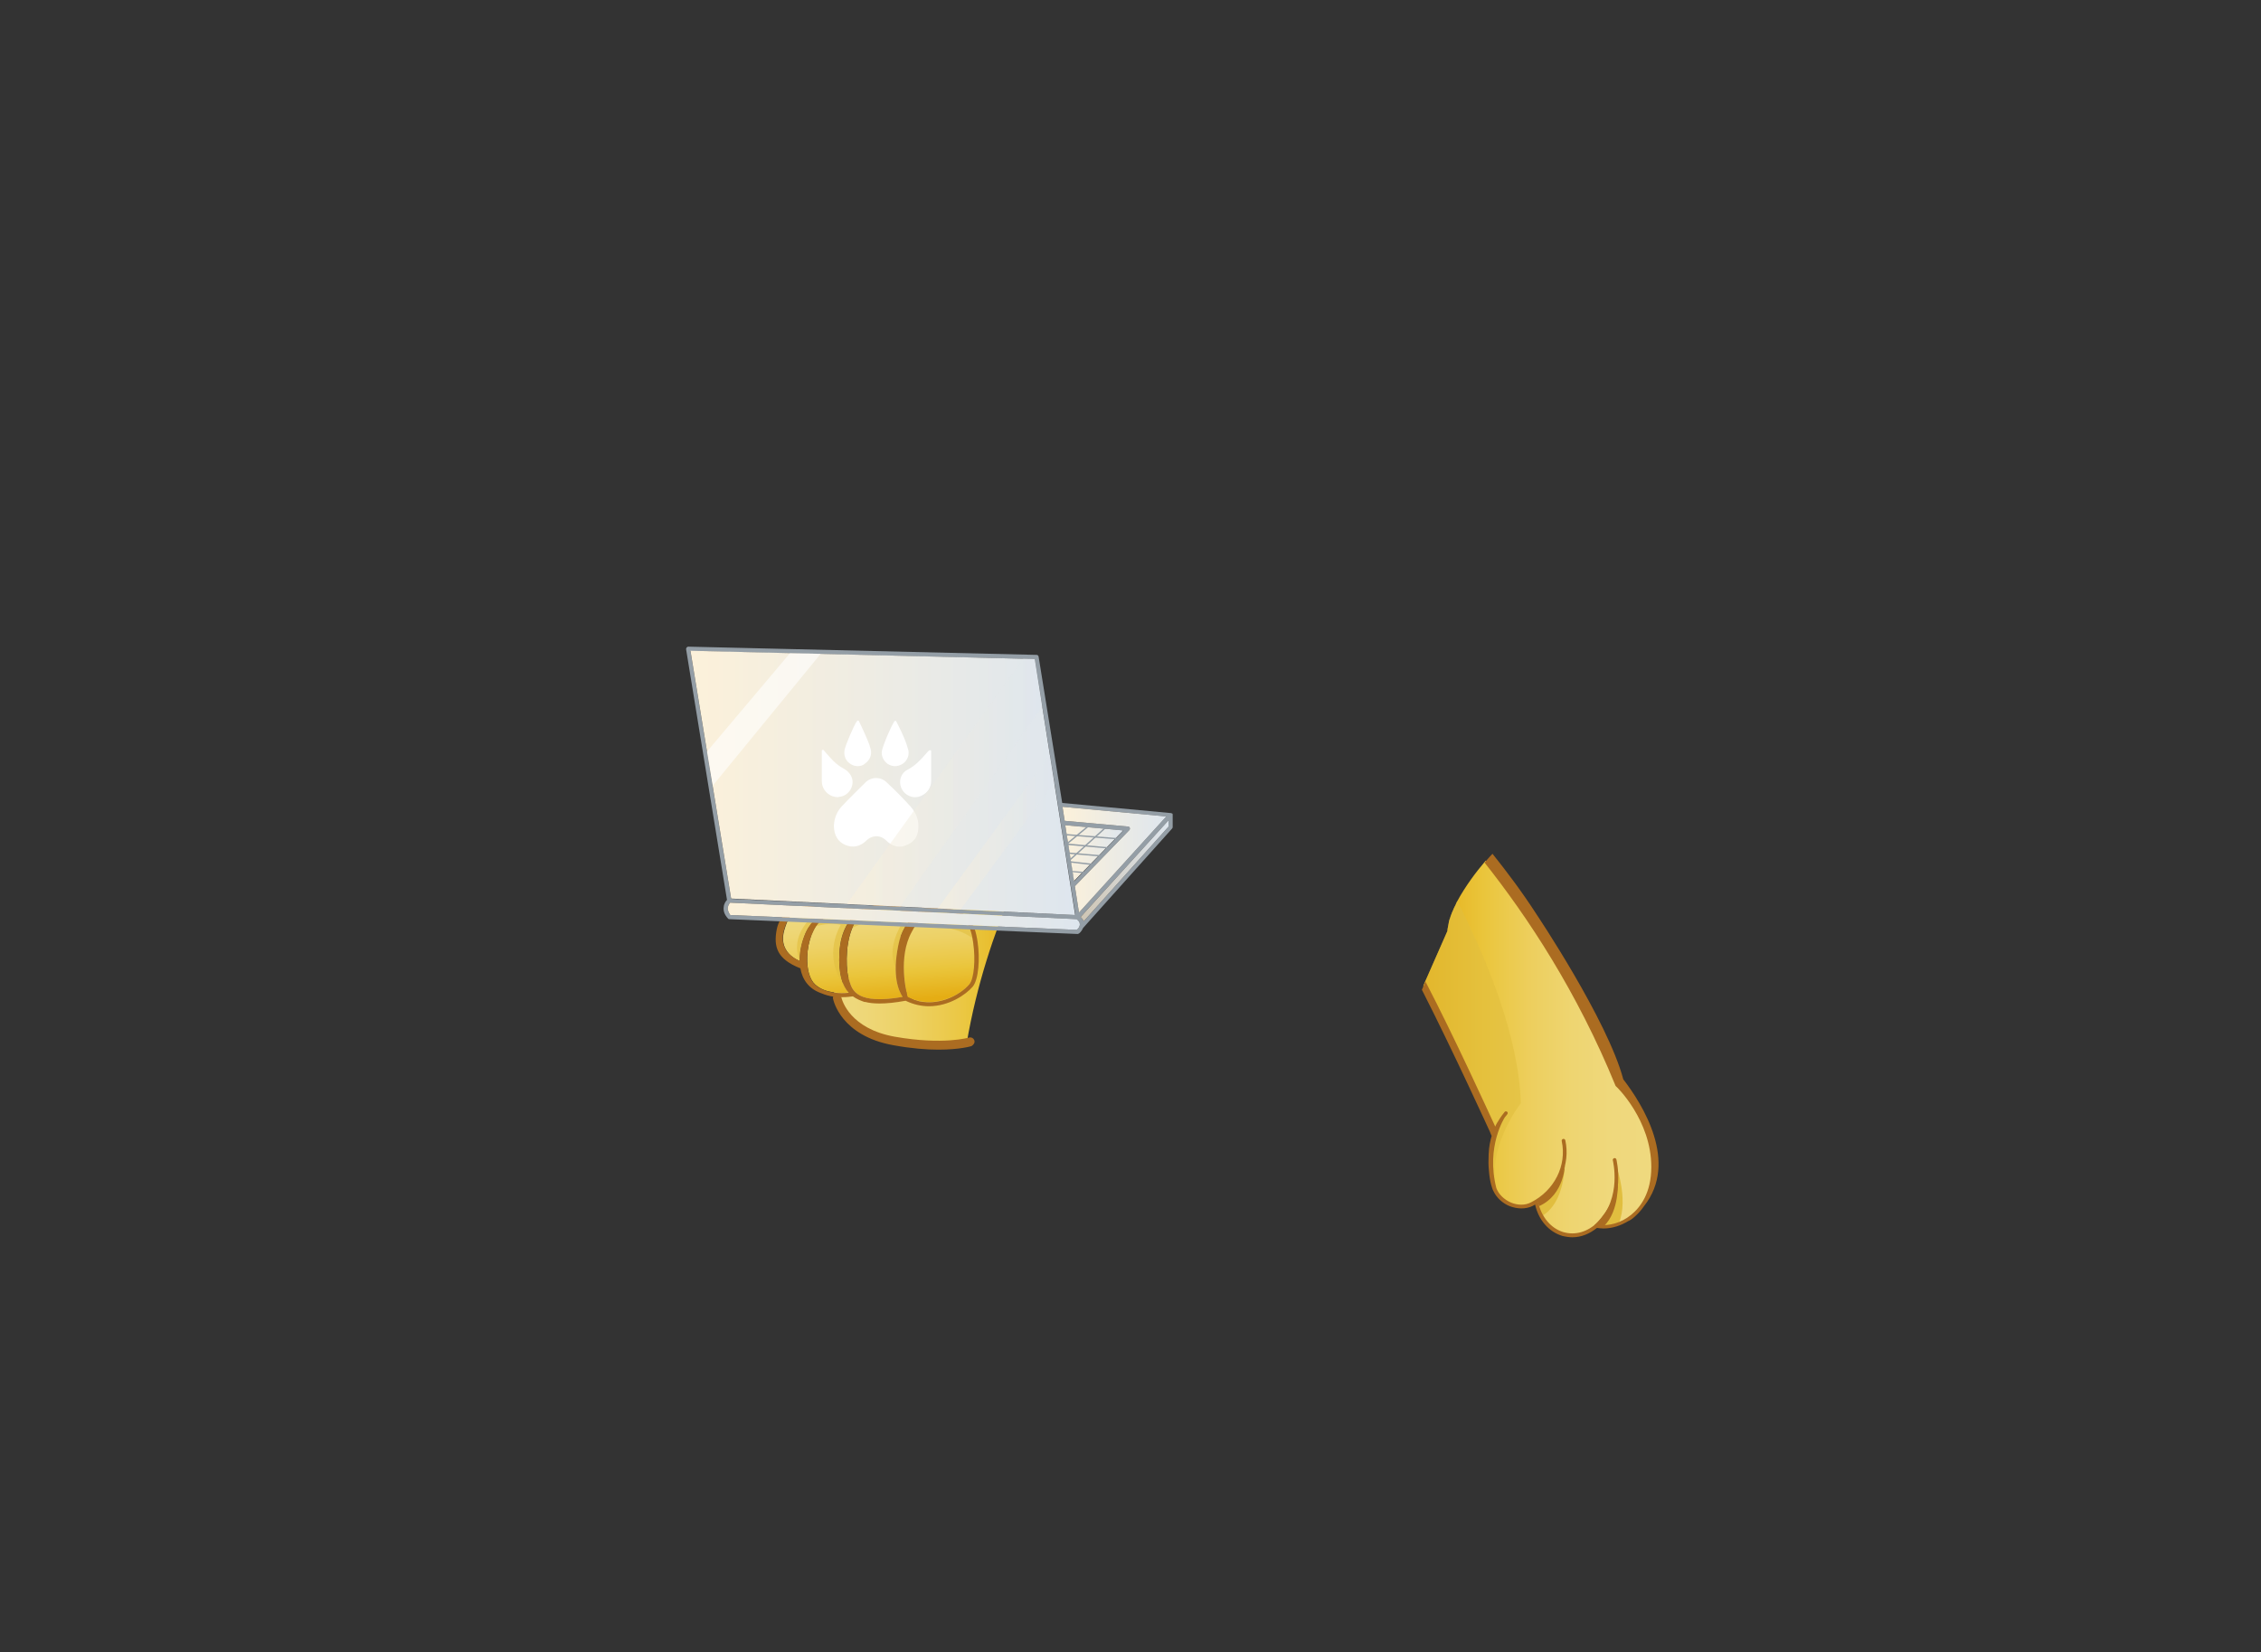 <?xml version="1.0" encoding="utf-8"?>
<!-- Generator: Adobe Illustrator 21.0.0, SVG Export Plug-In . SVG Version: 6.00 Build 0)  -->
<svg version="1.1" id="圖層_1" xmlns="http://www.w3.org/2000/svg" xmlns:xlink="http://www.w3.org/1999/xlink" x="0px" y="0px"
	 viewBox="0 0 822.9 601.4" style="enable-background:new 0 0 822.9 601.4;" xml:space="preserve">
<rect x="0" y="0" width="822.9" height="601.4" fill="#333333" stroke="none"/>
<style type="text/css">
	.st0{fill:url(#SVGID_1_);}
	.st1{fill:#AB6C21;}
	.st2{fill:url(#SVGID_2_);}
	.st3{fill:url(#SVGID_3_);}
	.st4{fill:url(#SVGID_4_);}
	.st5{fill:url(#SVGID_5_);}
	.st6{opacity:0.6;fill:#E1BE3F;}
	.st7{fill:#949EA6;}
	.st8{fill:url(#SVGID_6_);}
	.st9{fill:url(#SVGID_7_);}
	.st10{fill:url(#SVGID_8_);}
	.st11{fill:url(#SVGID_9_);}
	.st12{fill:url(#SVGID_10_);}
	.st13{fill:#FFFFFF;}
	.st14{opacity:0.5;fill:url(#SVGID_11_);}
	.st15{opacity:0.5;fill:url(#SVGID_12_);}
	.st16{opacity:0.6;fill:#FFFFFF;}
	.st17{fill:url(#SVGID_13_);}
	.st18{fill:#E1BE3F;}
	.st19{fill:url(#SVGID_14_);}
	.st20{fill:#66411D;}
	.st21{fill:url(#SVGID_15_);}
	.st22{fill:#D9B974;}
	.st23{fill:#DCBF93;}
	.st24{fill:url(#SVGID_16_);}
	.st25{fill:url(#SVGID_17_);}
	.st26{fill:url(#SVGID_18_);}
	.st27{fill:url(#SVGID_19_);}
	.st28{fill:#8C5924;}
	.st29{fill:url(#SVGID_20_);}
	.st30{fill:url(#SVGID_21_);}
	.st31{fill:url(#SVGID_22_);}
	.st32{fill:url(#SVGID_23_);}
	.st33{fill:#F4E3A5;}
	.st34{fill:#DEB87D;}
	.st35{fill:url(#SVGID_24_);}
	.st36{fill:url(#SVGID_25_);}
	.st37{fill:#3F210F;}
	.st38{opacity:0.25;fill:#E1BE3F;}
	.st39{opacity:0.5;fill:#E1BE3F;}
	.st40{fill:#F8E5A9;}
	.st41{fill:#DDBC90;}
	.st42{opacity:0.4;fill:#E1BE3F;}
	.st43{fill:#875424;}
	.st44{fill:#3F210E;}
	.st45{fill:#C88E2C;}
	.st46{fill:#AC7327;}
	.st47{fill:#814323;}
	.st48{fill:#D7C6A6;}
	.st49{fill:url(#SVGID_26_);}
	.st50{fill:#4A1E0E;}
	.st51{fill:#3A1D13;}
	.st52{fill:url(#SVGID_27_);}
	.st53{fill:#EAA593;}
	.st54{fill:url(#SVGID_28_);}
	.st55{fill:url(#SVGID_29_);}
	.st56{fill:#D59543;}
	.st57{opacity:0.6;fill:#D59543;}
	.st58{fill:url(#SVGID_30_);}
	.st59{fill:url(#SVGID_31_);}
	.st60{fill:url(#SVGID_32_);}
</style>
<g>
	<g>
		<linearGradient id="SVGID_1_" gradientUnits="userSpaceOnUse" x1="304.099" y1="345.874" x2="376.323" y2="345.874">
			<stop  offset="0" style="stop-color:#EFD97F"/>
			<stop  offset="0.149" style="stop-color:#EED778"/>
			<stop  offset="0.364" style="stop-color:#EDD165"/>
			<stop  offset="0.617" style="stop-color:#EBC846"/>
			<stop  offset="0.695" style="stop-color:#EAC53B"/>
			<stop  offset="1" style="stop-color:#E5AD14"/>
		</linearGradient>
		<path class="st0" d="M368.2,324.8c-1.8-3.5-6.1-10.2-13.6-13.3l-8.4,10.7l-12.1,13.6l-16.9,14l-13.8,10.3c0,0,0.8,13.3,16.9,17.5
			c12.4,3.2,25.9,2.7,31.5,2.3C355.5,358.1,362,339.3,368.2,324.8z"/>
		<path class="st1" d="M354.6,378.7c-0.3-0.8-1.1-1.2-1.9-1c-0.1,0-9.3,2.8-27-0.3c-16.3-2.9-19.2-13.1-19.5-14.4l-0.5-0.5l-0.7,0
			l-1.3-0.3l-0.5,0.7c-0.1,0.2-0.1,0.4,0,0.7c0.1,0.5,2.8,13.5,22,16.9c6.6,1.2,12,1.6,16.3,1.6c7.8,0,11.8-1.2,12.1-1.3
			C354.4,380.3,354.9,379.5,354.6,378.7z"/>
		<path class="st1" d="M355.8,308.8L355.8,308.8l-3.2,1c0,0-15.4,17.9-18.5,22.7l0.7,0.3l3.3-0.3l2.9-1.4l14.7-18.3l1.1-1.4l0.3-1.6
			C357.3,309.7,356.9,308.2,355.8,308.8z"/>
		<path class="st1" d="M329.5,359c0,0,0.5,5,4.9,5.4l-0.6,0.8l-4.1-1.5L329.5,359z"/>
		<linearGradient id="SVGID_2_" gradientUnits="userSpaceOnUse" x1="340.097" y1="329.228" x2="342.764" y2="363.005">
			<stop  offset="0" style="stop-color:#EFD97F"/>
			<stop  offset="0.149" style="stop-color:#EED778"/>
			<stop  offset="0.364" style="stop-color:#EDD165"/>
			<stop  offset="0.617" style="stop-color:#EBC846"/>
			<stop  offset="0.695" style="stop-color:#EAC53B"/>
			<stop  offset="1" style="stop-color:#E5AD14"/>
		</linearGradient>
		<path class="st2" d="M354.2,343.1c0.9,6.2,0.3,13.1-1.4,15.1c-3.1,3.7-12.6,9.6-22.5,4.7c-0.5-2.1-3.5-14.6,1.5-23.7
			c1.1-2,2.3-3.6,3.7-4.7c4.9-4.1,11-2.7,15.1,0C352.2,335.5,353.5,338.7,354.2,343.1z"/>
		<linearGradient id="SVGID_3_" gradientUnits="userSpaceOnUse" x1="319.453" y1="330.851" x2="322.12" y2="364.629">
			<stop  offset="0" style="stop-color:#EFD97F"/>
			<stop  offset="0.149" style="stop-color:#EED778"/>
			<stop  offset="0.364" style="stop-color:#EDD165"/>
			<stop  offset="0.617" style="stop-color:#EBC846"/>
			<stop  offset="0.695" style="stop-color:#EAC53B"/>
			<stop  offset="1" style="stop-color:#E5AD14"/>
		</linearGradient>
		<path class="st3" d="M315.7,331.9c6.9-2.7,13.8,0,17.1,1.6c-2.5,2-4.9,5.4-5.9,10.8c-2.2,11,0.1,16.3,1.6,18.6
			c-16.6,2.9-18.3-2.4-19.3-5.6c-0.1-0.4-0.2-0.7-0.3-1c-0.8-2-1.6-11.7,1.3-18.5C311.4,334.8,313.3,332.8,315.7,331.9z"/>
		<linearGradient id="SVGID_4_" gradientUnits="userSpaceOnUse" x1="302.105" y1="332.227" x2="304.771" y2="366.005">
			<stop  offset="0" style="stop-color:#EFD97F"/>
			<stop  offset="0.149" style="stop-color:#EED778"/>
			<stop  offset="0.364" style="stop-color:#EDD165"/>
			<stop  offset="0.617" style="stop-color:#EBC846"/>
			<stop  offset="0.695" style="stop-color:#EAC53B"/>
			<stop  offset="1" style="stop-color:#E5AD14"/>
		</linearGradient>
		<path class="st4" d="M296.7,358.4c-2-1.8-3.1-5.6-2.9-10.2c0.2-5.8,2.3-11.1,5.2-13.3c4-3,9.9-2.9,12.9-2.6
			c-2.6,2.1-6,6.4-6.4,14.5c-0.4,7.8,1.1,12,3.4,14.5C306.1,361.6,300.3,361.7,296.7,358.4z"/>
		<linearGradient id="SVGID_5_" gradientUnits="userSpaceOnUse" x1="292.271" y1="333.003" x2="294.937" y2="366.781">
			<stop  offset="0" style="stop-color:#EFD97F"/>
			<stop  offset="0.149" style="stop-color:#EED778"/>
			<stop  offset="0.364" style="stop-color:#EDD165"/>
			<stop  offset="0.617" style="stop-color:#EBC846"/>
			<stop  offset="0.695" style="stop-color:#EAC53B"/>
			<stop  offset="1" style="stop-color:#E5AD14"/>
		</linearGradient>
		<path class="st5" d="M300.3,332.4c-2.5,1.1-5.8,3.5-7.6,8.5c-1.1,2.8-1.7,6-1.6,9c-1.7-0.8-3.9-2.1-5.1-4.3
			c-1.1-1.9-1.3-4.2-0.6-6.8C287.8,330.2,290.7,330.7,300.3,332.4z"/>
		<path class="st6" d="M300.3,332.4c-5.6-1-8.9-1.5-11.2-0.1c0.4-0.1,4.6-0.9,6.6,1.4c0,0-8.5,6.7-4.6,16.1c-0.1-3,0.6-6.2,1.6-9
			C294.6,335.9,297.9,333.5,300.3,332.4z"/>
		<path class="st6" d="M299,335c-1.7,1.3-3.1,3.6-4,6.5l2-4.3c0,0,5-1.6,9-0.5c0,0-7,10.9,1.3,22.2l0,0c-1.3-2.6-2.1-6.4-1.8-12.1
			c0.5-8.1,3.8-12.4,6.4-14.5C308.9,332.1,303,332,299,335z"/>
		<path class="st6" d="M315.7,331.9c-2.4,1-4.3,3-5.6,6c0,0,7.7-4.9,18.1-1.6c0,0-5.8,8.9-2.2,15.8l0,0c0-2.2,0.3-4.8,0.9-7.7
			c1.1-5.5,3.4-8.8,5.9-10.8C329.5,331.9,322.6,329.2,315.7,331.9z"/>
		<path class="st6" d="M350.6,334.4c-4.1-2.7-10.2-4-15.1,0c-1,0.8-1.8,1.8-2.7,3c5.1-0.5,14.8-0.6,21.1,4.1
			C353.2,337.9,352,335.4,350.6,334.4z"/>
		<path class="st1" d="M303.3,362.8c0,0,2,0.2,3,0.2c0,0,0,0,0,0c0.1,0,0.1,0,0.2,0c1.8,0,3.2-0.2,3.9-0.3c1.4,1,2.9,1.6,4.4,2.1
			l0-0.1c1.4,0.4,3.2,0.6,5.3,0.6c2.6,0,5.7-0.3,9.5-1c2.9,1.4,5.8,2,8.5,2c7.3,0,13.4-4.2,15.9-7.1c2.2-2.6,2.7-10.3,1.8-16.3
			c-0.4-2.9-1.5-7.9-4.3-9.7c-2.4-1.5-5.4-2.7-8.5-2.8c0,0,0,0,0,0c0,0-4.5-0.6-8.8,2.1c-3-1.7-10.9-5.2-19-2.1c0,0-0.5,0.2-1.4,0.6
			c-1.3-0.2-5.8-0.8-10.3,0.3c-0.9-0.2-1.8-0.3-2.7-0.5c-5-0.9-8.5-1.5-11.2-0.5c0,0,0,0,0,0c0,0-5.6,1.5-6.9,8
			c-1.2,6.3,0,10.8,8.6,14.2c0.7,4,3,7.5,7.7,9.1l0,0C300.4,362.2,301.9,362.6,303.3,362.8z M335.5,334.5c4.9-4.1,11-2.7,15.1,0
			c1.7,1.1,3,4.2,3.6,8.7c0.9,6.2,0.3,13.1-1.4,15.1c-3.1,3.7-12.6,9.6-22.5,4.7c-0.5-2.1-3.5-14.6,1.5-23.7
			C332.8,337.2,334.1,335.7,335.5,334.5z M315.7,331.9c6.9-2.7,13.8,0,17.1,1.6c-2.5,2-4.9,5.4-5.9,10.8c-2.2,11,0.1,16.3,1.6,18.6
			c-16.6,2.9-18.3-2.4-19.3-5.6c-0.1-0.4-0.2-0.7-0.3-1c-0.8-2-1.6-11.7,1.3-18.5C311.4,334.8,313.3,332.8,315.7,331.9z M291,349.8
			c-1.7-0.8-3.9-2.1-5.1-4.3c-1.1-1.9-1.3-4.2-0.6-6.8c2.5-8.5,5.4-8.1,15-6.4c-2.5,1.1-5.8,3.5-7.6,8.5
			C291.6,343.6,291,346.8,291,349.8z M293.8,348.3c0.2-5.8,2.3-11.1,5.2-13.3c4-3,9.9-2.9,12.9-2.6c-2.6,2.1-6,6.4-6.4,14.5
			c-0.4,7.8,1.1,12,3.4,14.5c-2.8,0.3-8.6,0.3-12.2-2.9C294.7,356.7,293.6,352.8,293.8,348.3z"/>
	</g>
	<g>
		<path class="st7" d="M426.8,296.6c0-0.1,0-0.2,0-0.2c0,0,0,0,0,0c0,0,0,0,0,0c0-0.1-0.1-0.1-0.1-0.2c0,0,0,0,0,0
			c-0.1-0.1-0.1-0.1-0.2-0.1c0,0,0,0,0,0c-0.1,0-0.1,0-0.2-0.1l-39.7-3.7L378,239c-0.1-0.4-0.4-0.6-0.7-0.6l-126.8-3
			c-0.2,0-0.4,0.1-0.6,0.3c-0.1,0.2-0.2,0.4-0.2,0.6l14.9,91.3c-0.4,0.4-1.1,1.3-1.2,2.6c-0.2,1.4,0.3,2.8,1.5,4.1
			c0.1,0.2,0.3,0.3,0.5,0.3l126.8,5.4c0,0,0,0,0,0c0.2,0,0.3-0.1,0.5-0.2c0.1,0,1-0.8,1.5-2l32.4-36.2c0.1-0.1,0.2-0.3,0.2-0.5
			L426.8,296.6C426.8,296.6,426.8,296.6,426.8,296.6z M424.5,297.2l-31.8,35l-1.5-9.6l19.8-20.4c0.2-0.2,0.3-0.5,0.2-0.8
			c-0.1-0.3-0.3-0.5-0.6-0.5l-23.1-2.1l-0.8-5.1L424.5,297.2z M387.7,300.4l21.2,1.9l-17.9,18.5L387.7,300.4z M376.6,239.9
			l14.8,93.2l-125.3-5.9l-14.8-90.2L376.6,239.9z M391.9,338.5l-126.1-5.4c-0.7-1-1-1.9-0.9-2.7c0.1-0.9,0.6-1.5,0.8-1.8l126.2,6
			c0.7,0.6,1.1,1.1,1.1,1.8C393.1,337.3,392.3,338.2,391.9,338.5z M394.4,335.4c-0.2-0.6-0.6-1.1-1.1-1.6l32-35.2v2.3L394.4,335.4z"
			/>
		<linearGradient id="SVGID_6_" gradientUnits="userSpaceOnUse" x1="386.627" y1="312.954" x2="424.487" y2="312.954">
			<stop  offset="0" style="stop-color:#FCF1DA"/>
			<stop  offset="1" style="stop-color:#DEE6EE"/>
		</linearGradient>
		<path class="st8" d="M424.5,297.2l-31.8,35l-1.5-9.6l19.8-20.4c0.2-0.2,0.3-0.5,0.2-0.8c-0.1-0.3-0.3-0.5-0.6-0.5l-23.1-2.1
			l-0.8-5.1L424.5,297.2z"/>
		<linearGradient id="SVGID_7_" gradientUnits="userSpaceOnUse" x1="387.679" y1="310.533" x2="408.844" y2="310.533">
			<stop  offset="0" style="stop-color:#FCF1DA"/>
			<stop  offset="1" style="stop-color:#DEE6EE"/>
		</linearGradient>
		<polygon class="st9" points="387.7,300.4 408.8,302.3 390.9,320.7 		"/>
		<linearGradient id="SVGID_8_" gradientUnits="userSpaceOnUse" x1="251.333" y1="284.99" x2="391.341" y2="284.99">
			<stop  offset="0" style="stop-color:#FCF1DA"/>
			<stop  offset="1" style="stop-color:#DEE6EE"/>
		</linearGradient>
		<polygon class="st10" points="376.6,239.9 391.3,333.1 266.1,327.1 251.3,236.9 		"/>
		<linearGradient id="SVGID_9_" gradientUnits="userSpaceOnUse" x1="264.875" y1="333.576" x2="393.034" y2="333.576">
			<stop  offset="0" style="stop-color:#FCF1DA"/>
			<stop  offset="1" style="stop-color:#DEE6EE"/>
		</linearGradient>
		<path class="st11" d="M391.9,338.5l-126.1-5.4c-0.7-1-1-1.9-0.9-2.7c0.1-0.9,0.6-1.5,0.8-1.8l126.2,6c0.7,0.6,1.1,1.1,1.1,1.8
			C393.1,337.3,392.3,338.2,391.9,338.5z"/>
		<linearGradient id="SVGID_10_" gradientUnits="userSpaceOnUse" x1="393.295" y1="317.001" x2="425.303" y2="317.001">
			<stop  offset="0" style="stop-color:#CEC5B4"/>
			<stop  offset="1" style="stop-color:#DEE6EE"/>
		</linearGradient>
		<path class="st12" d="M394.4,335.4c-0.2-0.6-0.6-1.1-1.1-1.6l32-35.2v2.3L394.4,335.4z"/>
		<g>
			<path class="st13" d="M327.4,308.2c-1.7,0-3.2-0.7-4.6-2c-1.8-1.8-3.7-2.2-5.7-1.4c-0.8,0.3-1.5,0.9-2,1.4
				c-2.2,2-4.7,2.5-7.4,1.4c-2.7-1.1-4.2-3.6-4.2-7c0,0,0,0,0,0c0.1-2.7,1.1-5.2,2.9-7.1c2.6-2.8,5.5-5.6,8.6-8.7
				c2.2-2.1,5.6-2.1,7.7,0c2.9,2.7,5.9,5.7,8.7,8.8c2.3,2.6,3.3,5.7,2.7,9c-0.4,2.6-2.1,4.4-4.7,5.2
				C328.8,308.1,328.1,308.2,327.4,308.2z"/>
			<path class="st13" d="M319.1,303.6c1.5,0,3,0.7,4.4,2c1.7,1.7,3.7,2.2,5.9,1.4c2.3-0.7,3.7-2.3,4.1-4.6c0.5-3.1-0.3-6-2.5-8.3
				c-2.8-3.1-5.9-6-8.7-8.8c-1.8-1.8-4.7-1.7-6.6,0c-3.1,3-6,5.8-8.6,8.6c-2.2,2.3-2.6,5.1-2.7,6.6c0,3,1.3,5.2,3.7,6.2
				c2.4,1,4.6,0.6,6.6-1.3c0.6-0.5,1.4-1.2,2.3-1.5C317.6,303.8,318.4,303.6,319.1,303.6z"/>
			<path class="st13" d="M333,290.2c-1,0-2-0.3-2.9-0.9c-1.6-1-2.6-2.9-2.5-4.9c0.1-1.8,1.1-3.4,2.7-4.2c2.7-1.4,4.6-3.4,6.7-5.8
				c0.3-0.4,0.6-0.7,0.9-1l0.1-0.1c0.1-0.1,0.3-0.1,0.4-0.2l0.1,0c0.1,0,0.2,0,0.3,0.1c0.1,0.1,0.1,0.2,0.1,0.3v4c0,0.7,0,1.4,0,2.1
				c0,1.6,0,3.2,0,4.8c-0.1,2.3-1.2,4-3.2,5.1C334.8,290,333.9,290.2,333,290.2z"/>
			<path class="st13" d="M338.1,274.3c-0.2,0.2-0.4,0.4-0.6,0.6c-2.1,2.4-4.1,4.6-6.9,6c-1.3,0.7-2.2,2-2.3,3.5
				c-0.1,1.7,0.7,3.3,2.1,4.2c1.5,1,3.2,1,4.8,0.1c1.8-0.9,2.7-2.4,2.8-4.4c0-1.6,0-3.2,0-4.8c0-0.7,0-1.4,0-2.1V274.3z"/>
			<path class="st13" d="M305,290.2c-2.7,0-5-1.8-5.7-4.3c-0.1-0.5-0.2-1-0.2-1.4c0-3,0-5.9,0-8.9l0-1.7c0-0.1,0-0.2,0-0.3l0-0.3
				c0-0.2,0.1-0.3,0.3-0.3c0.2-0.1,0.3,0,0.4,0.1c0.4,0.5,0.8,0.9,1.1,1.3c0.8,0.9,1.6,1.8,2.4,2.6c1.2,1.2,2.5,2.1,3.6,2.7
				c2.6,1.4,3.8,3.7,3.3,6c-0.5,2.5-2.6,4.3-5,4.4C305.2,290.2,305.1,290.2,305,290.2z"/>
			<path class="st13" d="M299.9,274.3l0,1.3c0,3,0,5.9,0,8.9c0,0.3,0.1,0.7,0.2,1.2c0.6,2.2,2.8,3.8,5.2,3.7
				c2.1-0.1,3.8-1.6,4.3-3.7c0.4-2-0.7-3.9-2.9-5.2c-1.2-0.7-2.5-1.6-3.8-2.8c-0.9-0.8-1.6-1.7-2.5-2.7
				C300.2,274.7,300,274.5,299.9,274.3z"/>
			<path class="st13" d="M312.2,278.9c-1,0-2-0.3-2.8-0.9c-1.7-1.1-2.4-3.1-2-5.1c0.5-2.1,3.3-8.7,4.5-10.4c0.1-0.1,0.2-0.2,0.4-0.2
				c0.1,0,0.3,0.1,0.3,0.2l1,2.1c0.8,1.7,1.6,3.5,2.3,5.2c0.4,0.9,0.7,1.8,1,3c0.5,1.9-0.3,3.9-2,5.1
				C314.2,278.6,313.2,278.9,312.2,278.9z"/>
			<path class="st13" d="M312.3,263.6c-1.3,2.1-3.6,7.5-4,9.5c-0.4,1.6,0.3,3.3,1.6,4.3c1.4,1,3.3,1,4.7,0c1.4-1,2-2.6,1.6-4.2
				c-0.3-1.1-0.6-2-1-2.9c-0.7-1.7-1.5-3.4-2.3-5.2L312.3,263.6z"/>
			<path class="st13" d="M325.8,278.9c-1,0-1.9-0.3-2.7-0.8c-1.6-1.1-2.5-3.1-2.1-4.9c0.5-2.2,3-8.2,4.5-10.6
				c0.1-0.1,0.2-0.2,0.4-0.2c0.1,0,0.3,0.1,0.3,0.2c0.3,0.5,0.5,1.1,0.8,1.6c1.5,3,2.8,5.8,3.6,8.9c0.4,1.8-0.4,3.8-2,4.9
				C327.7,278.6,326.7,278.9,325.8,278.9z"/>
			<path class="st13" d="M325.8,263.6c-1.5,2.6-3.6,7.8-4,9.7c-0.3,1.5,0.4,3.2,1.7,4.1c1.4,0.9,3.2,0.9,4.6,0
				c1.4-0.9,2.1-2.6,1.7-4c-0.8-3-2.1-5.8-3.6-8.8C326.1,264.3,325.9,264,325.8,263.6z"/>
		</g>
		<linearGradient id="SVGID_11_" gradientUnits="userSpaceOnUse" x1="308.2" y1="284.845" x2="379.331" y2="284.845">
			<stop  offset="0" style="stop-color:#FCF1DA"/>
			<stop  offset="1" style="stop-color:#DEE6EE"/>
		</linearGradient>
		<polygon class="st14" points="372.4,239.8 308.2,329.1 327.7,329.9 379.3,257.2 376.6,239.9 		"/>
		<linearGradient id="SVGID_12_" gradientUnits="userSpaceOnUse" x1="341.319" y1="302.924" x2="383.727" y2="302.924">
			<stop  offset="0" style="stop-color:#FCF1DA"/>
			<stop  offset="1" style="stop-color:#DEE6EE"/>
		</linearGradient>
		<polygon class="st15" points="341.3,330.7 349.6,331.1 383.7,285 383.7,285 382.1,274.8 		"/>
		<polygon class="st16" points="257.3,273.6 259.4,286 298.7,238 287.5,237.8 		"/>
		<polygon class="st7" points="407,305.6 388.1,304.1 388.2,303.6 407,305.1 		"/>
		<polygon class="st7" points="400.4,311.8 388.7,310.8 388.7,310.3 400.5,311.3 		"/>
		
			<rect x="393.1" y="309.8" transform="matrix(0.114 -0.993 0.993 0.114 36.423 668.956)" class="st7" width="0.5" height="8.4"/>
		<polygon class="st7" points="394.5,317.9 389.7,317.4 389.7,317 394.6,317.4 		"/>
		
			<rect x="386.6" y="307.1" transform="matrix(0.741 -0.671 0.671 0.741 -103.877 345.198)" class="st7" width="18.5" height="0.5"/>
		<polygon class="st7" points="403.2,308.9 387.5,307.5 396,300.5 396.3,300.9 388.8,307.1 403.2,308.4 		"/>
	</g>
</g>
<g>
	<g>
		<g>
			
				<linearGradient id="SVGID_13_" gradientUnits="userSpaceOnUse" x1="1015.001" y1="381.482" x2="1100.072" y2="381.482" gradientTransform="matrix(-1 0 0 1 1618.947 0)">
				<stop  offset="0" style="stop-color:#EFD97F"/>
				<stop  offset="0.198" style="stop-color:#EFD87C"/>
				<stop  offset="0.373" style="stop-color:#EED571"/>
				<stop  offset="0.539" style="stop-color:#EDCF5F"/>
				<stop  offset="0.698" style="stop-color:#EBC845"/>
				<stop  offset="0.753" style="stop-color:#EAC53B"/>
				<stop  offset="1" style="stop-color:#E5AD14"/>
			</linearGradient>
			<path class="st17" d="M518.7,357.3l8.1-18.4c0-0.5,0.1-1,0.2-1.5c0-0.2,0.1-0.3,0.1-0.5c0.1-0.4,0.1-0.7,0.2-1.1
				c0-0.2,0.1-0.4,0.1-0.5c0.1-0.4,0.2-0.8,0.4-1.2c0-0.1,0.1-0.3,0.1-0.4c0.2-0.5,0.4-1.1,0.6-1.6c0.1-0.1,0.1-0.3,0.2-0.4
				c0.2-0.4,0.3-0.8,0.5-1.2c0.1-0.2,0.2-0.4,0.3-0.6c0.2-0.4,0.4-0.7,0.5-1.1c0.1-0.2,0.2-0.4,0.3-0.6c3-5.6,7.1-11,10.1-14.5
				c0.1-0.1,0.2-0.2,0.3-0.4c15.8,19.9,33.8,47.3,47.8,81.6c0,0,13,12.4,13,29.8c0,17.4-13.3,23.1-20.6,21.5l0,0
				c-8.2,7-19.6,2.7-21.9-8.7l-0.1-0.2c-0.5,0.3-1,0.6-1.6,0.9c-4.9,2.4-11.3-0.6-13.3-5l0,0l0,0c-0.1-0.2-0.2-0.3-0.2-0.5l0.2-0.1
				l-1.6-14.1l0.5-0.1v-3.6l0.7-2.5c-0.3-0.7-0.6-1.5-0.9-2.3l-0.7-1l-0.9-2.4l-0.1-0.7c-2.7-6.5-6.6-15.4-11.8-26
				c-3.4-7-7.4-14.3-11.2-21L518.7,357.3z"/>
		</g>
		<path class="st18" d="M569.3,417.4c0,0,2.5,19.1-8.3,25.4l-2-5.3C559,437.5,570.6,431.5,569.3,417.4z"/>
		<path class="st18" d="M587.9,423.4c0,0,5,12.8,1.3,21.9c0,0-3.4,1.3-8.4,0.9C580.9,446.2,589.4,441.8,587.9,423.4z"/>
		<path class="st1" d="M569.6,423.4c0,0,0.1,11.4-9.5,15.7l-0.4-1.7C559.7,437.4,569.8,428.3,569.6,423.4z"/>
		<path class="st1" d="M588.8,430.1c0,0,0.7,10.6-5,16.2l-3.5-0.3C580.3,446.1,587.9,439,588.8,430.1z"/>
		<path class="st6" d="M518.7,357.3l8.1-18.4c0-0.5,0.1-1,0.2-1.5c0-0.2,0.1-0.3,0.1-0.5c0.1-0.4,0.1-0.7,0.2-1.1
			c0-0.2,0.1-0.4,0.1-0.5c0.1-0.4,0.2-0.8,0.4-1.2c0-0.1,0.1-0.3,0.1-0.4c0.2-0.5,0.4-1.1,0.6-1.6c0.1-0.1,0.1-0.3,0.2-0.4
			c0.2-0.4,0.3-0.8,0.5-1.2c0.1-0.2,0.2-0.4,0.3-0.6c0.2-0.4,0.4-0.7,0.5-1.1c0.1-0.2,0.2-0.4,0.3-0.6c0-0.1,0.1-0.2,0.1-0.2
			c10.8,21.3,22.4,49.5,23.1,73.6c0,0-13.4,17-8.5,33.3c-0.4-0.5-0.7-1-0.9-1.6l0,0l0,0c-0.1-0.2-0.2-0.3-0.2-0.5l0.2-0.1l-1.6-14.1
			l0.5-0.1v-3.6l0.9-3.1L542,409l-1-2.5l-20-43.6c0,0-1.1-1.3-2.9-4.2L518.7,357.3z"/>
		<g>
			<path class="st1" d="M542.9,413.5l-0.5-1.1c0,0,0,0,0-0.1c-0.2-0.4-13.2-29-24.9-52l1.3-3l0,0c10.8,20.8,22.7,47,25.4,52.8
				c0.5-1.2,0.9-1.7,0.9-1.7l0,0c1.1-1.9,2.4-3.5,2.5-3.6c0.2-0.3,0.6-0.3,0.9-0.1c0.3,0.2,0.3,0.6,0.1,0.9
				c-0.2,0.3-0.5,0.6-0.9,1.1c0,0-7,10.6-3.1,25.8h0c0.8,2.2,2.8,4.2,5.4,5.3c2.5,1,5.1,1,7.2-0.1c8.5-4.3,13.1-13.4,11.2-22.3
				c-0.1-0.3,0.1-0.7,0.5-0.8c0.3-0.1,0.7,0.1,0.8,0.5c1.9,8.7-2.1,17.6-9.9,22.5c1.2,5.4,4.6,9.5,9.1,10.9c4.4,1.3,8.9,0,12.6-3.6
				c8.9-8.9,5.5-22.4,5.5-22.5c-0.1-0.3,0.1-0.7,0.5-0.8c0.3-0.1,0.7,0.1,0.8,0.5c0,0.1,3.6,14.3-5.8,23.8c0,0,0,0,0,0
				c3,0.3,7.3-0.5,11.2-3.7c3.3-2.7,7.3-7.9,7.3-17.4c0-17-12.6-29.2-12.8-29.3c-0.1-0.1-0.1-0.1-0.2-0.2
				c-14-34.3-32-61.5-47.7-81.3c0.1-0.1,0.1-0.2,0.2-0.2c1.1-1.3,2.1-2.4,2.7-3c0,0,0,0,0,0c5.2,6.5,10.7,13.8,16,22l0,0
				c0,0,25.9,38.6,31.6,60.1c7,9.1,20.2,30.1,7.6,46.1c-1.2,1.8-2.6,3.2-3.9,4.3c-0.5,0.4-1,0.8-1.6,1.1c-0.1,0.1-0.2,0.1-0.2,0.1
				c0,0,0.1,0,0.1-0.1c-2.9,1.8-6.1,2.8-9.2,2.8c-0.8,0-1.6-0.1-2.4-0.2c-2.7,2.2-5.8,3.4-8.9,3.4c-1.2,0-2.5-0.2-3.7-0.5
				c-4.9-1.5-8.6-5.7-9.9-11.4c-0.3,0.2-0.6,0.3-0.9,0.5c-1.2,0.6-2.6,0.9-4.1,0.9c-1.4,0-2.8-0.3-4.2-0.8c-2.7-1.1-4.8-3.1-5.9-5.4
				h0c0,0,0-0.1-0.1-0.2c-0.1-0.1-0.1-0.3-0.2-0.4l0,0c0,0-1.1-2.6-1.4-7c-0.2-1.8-0.2-3.7-0.1-5.9
				C541.9,417.4,542.4,415.2,542.9,413.5z"/>
		</g>
	</g>
</g>
</svg>
